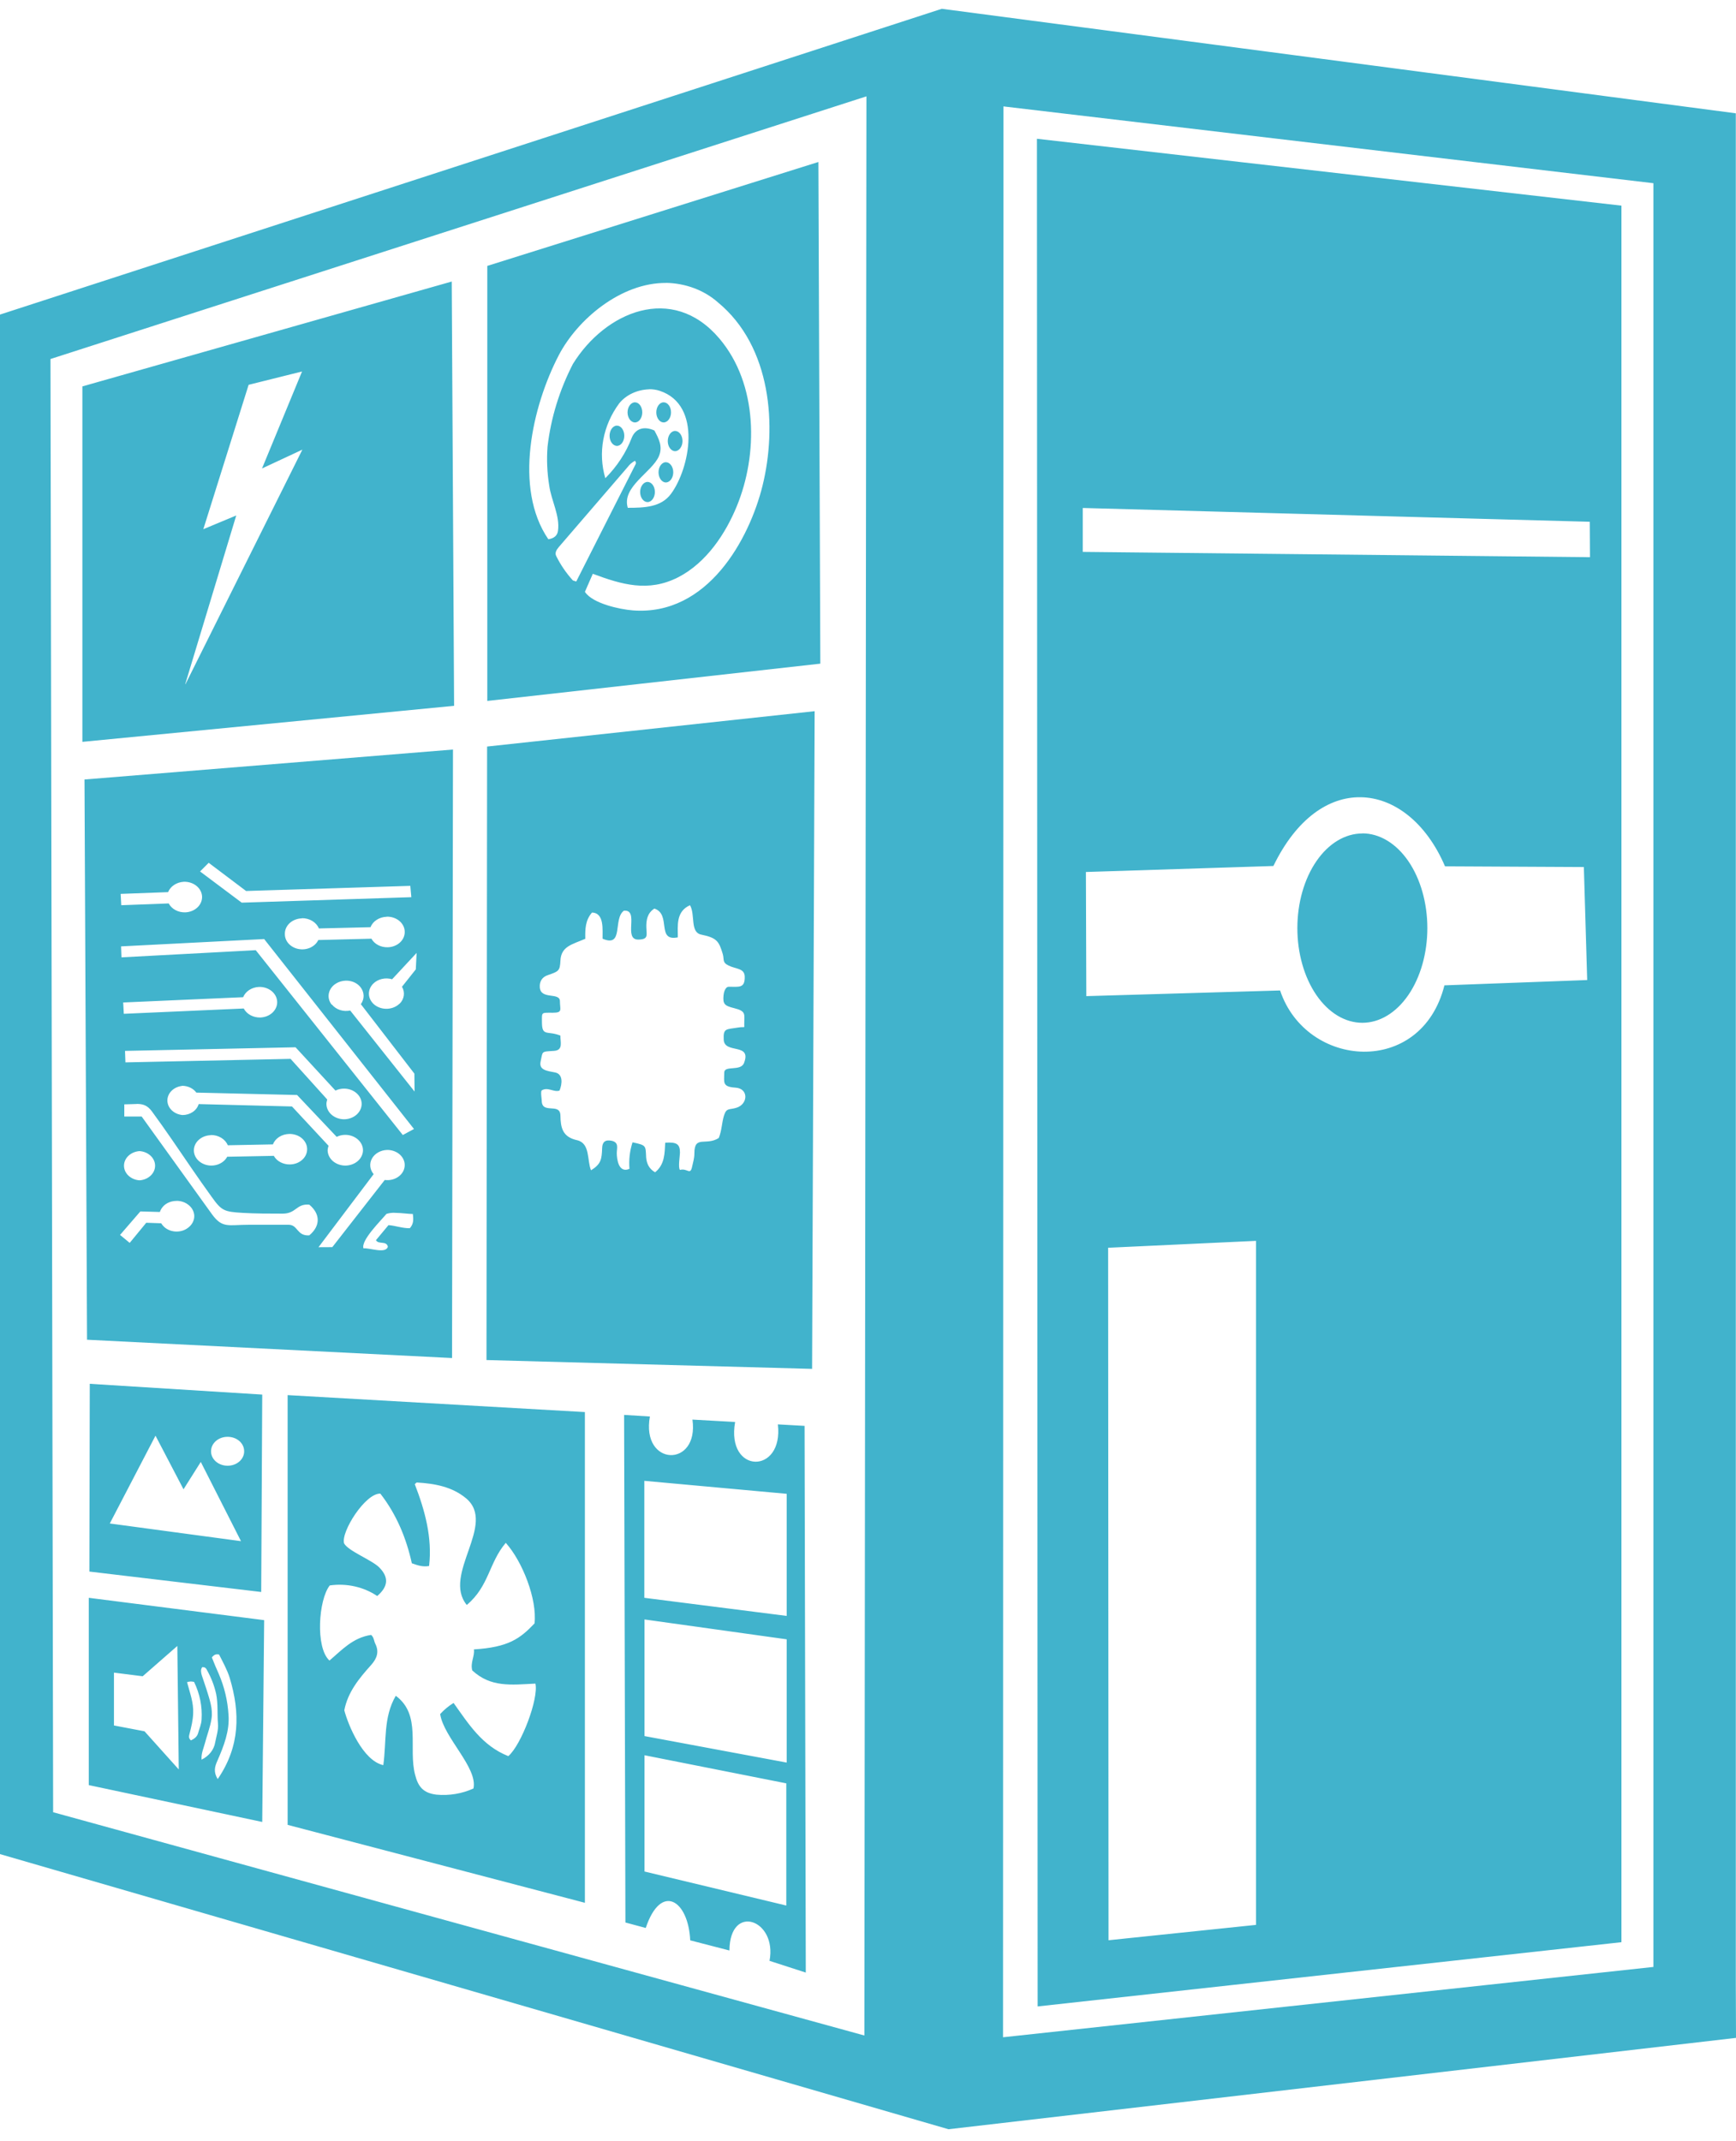 <svg width="73" height="90" viewBox="0 0 73 90" fill="none" xmlns="http://www.w3.org/2000/svg">
<path d="M39.603 0.37L0 13.223V77.935L39.885 89.5L73 85.66L72.992 83.439V4.763L39.603 0.37ZM36.434 4.05L36.348 85.56L2.234 76.175L2.123 15.091L36.434 4.05ZM42.195 4.473L69.528 7.701V82.678L42.178 85.634L42.195 4.473ZM43.604 5.833L43.634 84.338L68.183 81.638V8.644L43.604 5.833ZM34.414 6.809L20.491 11.177V29.463L34.495 27.896L34.414 6.809ZM18.996 11.834L3.464 16.242V31.183L19.095 29.668L18.996 11.834ZM28.008 11.89C28.828 11.905 29.61 12.198 30.186 12.707C32.453 14.571 32.675 17.943 32.065 20.416C31.518 22.63 29.771 25.902 26.607 25.657C26.043 25.612 24.92 25.363 24.604 24.888L24.595 24.88L24.928 24.119C26.146 24.572 27.26 24.903 28.512 24.268C29.72 23.651 30.523 22.4 30.98 21.285C31.881 19.102 31.881 16.153 30.25 14.229C28.264 11.89 25.441 13.115 24.091 15.299C23.523 16.402 23.163 17.576 23.024 18.779C22.983 19.325 23.007 19.874 23.096 20.416C23.182 21.04 23.553 21.683 23.463 22.314C23.438 22.507 23.305 22.63 23.058 22.667C21.584 20.513 22.387 17.067 23.493 14.939C24.284 13.416 26.12 11.879 28.008 11.893V11.89ZM12.701 15.615L11.018 19.692L12.714 18.901L7.798 28.761L7.79 28.754L9.934 21.668L8.55 22.244L10.455 16.175L12.701 15.615ZM27.29 16.361C27.445 16.358 27.598 16.38 27.743 16.428C29.554 17.029 28.998 19.711 28.213 20.762C27.798 21.323 27.094 21.345 26.402 21.345V21.356C26.12 20.465 27.418 19.856 27.709 19.172C27.88 18.771 27.7 18.433 27.517 18.095C27.081 17.899 26.722 18.014 26.564 18.404C26.326 19.027 25.949 19.604 25.454 20.101C25.298 19.57 25.27 19.018 25.37 18.478C25.47 17.937 25.696 17.42 26.035 16.959C26.177 16.782 26.364 16.637 26.582 16.534C26.8 16.431 27.042 16.373 27.29 16.365V16.361ZM26.701 16.911C26.53 16.911 26.389 17.104 26.389 17.334C26.389 17.568 26.53 17.757 26.701 17.757C26.872 17.757 27.008 17.564 27.008 17.334C27.008 17.096 26.867 16.911 26.701 16.911ZM27.905 16.911C27.734 16.911 27.598 17.104 27.598 17.334C27.598 17.568 27.739 17.757 27.905 17.757C28.076 17.757 28.217 17.564 28.217 17.334C28.217 17.096 28.076 16.911 27.905 16.911ZM25.941 17.891C25.77 17.891 25.633 18.088 25.633 18.318C25.633 18.552 25.774 18.742 25.945 18.742C26.116 18.742 26.252 18.545 26.252 18.318C26.252 18.081 26.111 17.891 25.945 17.891H25.941ZM28.388 18.114C28.217 18.114 28.08 18.311 28.08 18.541C28.08 18.775 28.221 18.964 28.388 18.964C28.558 18.964 28.7 18.768 28.7 18.541C28.7 18.303 28.558 18.114 28.388 18.114ZM26.697 19.373H26.705C26.748 19.425 26.748 19.477 26.722 19.525C25.889 21.159 25.069 22.797 24.232 24.442C24.155 24.413 24.108 24.413 24.083 24.39C23.805 24.082 23.574 23.743 23.395 23.384C23.314 23.243 23.404 23.105 23.502 22.99L26.393 19.633C26.47 19.528 26.572 19.439 26.692 19.373H26.697ZM27.999 19.429C27.828 19.429 27.692 19.625 27.692 19.852C27.692 20.09 27.832 20.279 27.999 20.279C28.174 20.279 28.311 20.082 28.311 19.852C28.311 19.618 28.17 19.429 27.999 19.429ZM27.23 20.257C27.059 20.257 26.919 20.45 26.919 20.68C26.919 20.918 27.059 21.104 27.23 21.104C27.401 21.104 27.538 20.91 27.538 20.68C27.538 20.442 27.397 20.257 27.23 20.257ZM45.531 21.352L66.85 21.932L66.859 23.421L45.531 23.198V21.352ZM34.256 29.894L20.483 31.38L20.457 57.168L34.149 57.539L34.256 29.894ZM19.048 31.506L3.553 32.765L3.66 56.314L19.009 57.083L19.048 31.506ZM57.211 33.511C58.62 33.526 59.978 34.577 60.764 36.415L66.602 36.445L66.743 41.195L60.739 41.418C59.769 45.28 54.93 44.92 53.829 41.633L45.68 41.871L45.663 36.653L53.547 36.401C54.525 34.388 55.887 33.493 57.211 33.511ZM57.288 35.034C56.564 35.034 55.869 35.452 55.357 36.197C54.844 36.942 54.556 37.953 54.555 39.008C54.554 39.531 54.625 40.049 54.762 40.532C54.899 41.016 55.1 41.455 55.354 41.825C55.608 42.195 55.91 42.489 56.241 42.689C56.573 42.889 56.929 42.992 57.288 42.992C58.013 42.992 58.708 42.573 59.221 41.826C59.733 41.08 60.021 40.067 60.021 39.011C60.021 37.956 59.733 36.943 59.221 36.196C58.708 35.45 58.013 35.03 57.288 35.03V35.034ZM8.776 36.267L10.348 37.452L17.254 37.236L17.297 37.712L10.164 37.942L8.413 36.631L8.776 36.267ZM7.726 37.065C7.922 37.058 8.113 37.118 8.258 37.234C8.402 37.349 8.488 37.51 8.497 37.68C8.505 37.85 8.435 38.017 8.303 38.142C8.17 38.268 7.986 38.343 7.79 38.35C7.644 38.354 7.5 38.321 7.377 38.254C7.253 38.188 7.154 38.09 7.094 37.975L5.099 38.05L5.074 37.574L7.068 37.5C7.116 37.379 7.205 37.274 7.322 37.196C7.439 37.119 7.579 37.074 7.726 37.065ZM29.015 38.05C29.246 38.45 29.007 39.19 29.49 39.286C30.143 39.42 30.233 39.565 30.391 40.096C30.463 40.333 30.357 40.449 30.638 40.586C30.946 40.738 31.309 40.694 31.317 41.054C31.326 41.548 31.078 41.477 30.647 41.477C30.489 41.477 30.433 41.737 30.425 41.837C30.391 42.202 30.463 42.276 30.869 42.376C31.39 42.506 31.296 42.629 31.296 43.044C31.296 43.252 31.343 43.137 31.027 43.193C30.523 43.275 30.408 43.215 30.433 43.713C30.472 44.311 31.616 43.824 31.288 44.678C31.151 45.05 30.455 44.764 30.455 45.087C30.455 45.496 30.357 45.681 30.929 45.718C31.492 45.755 31.458 46.417 30.963 46.565C30.664 46.658 30.557 46.558 30.451 46.87C30.348 47.185 30.357 47.516 30.224 47.835C29.686 48.177 29.199 47.702 29.199 48.478C29.199 48.686 29.148 48.838 29.105 49.035C29.024 49.421 28.909 49.09 28.593 49.176C28.507 49.083 28.593 48.571 28.593 48.448C28.593 48.084 28.452 48.002 27.973 48.032C27.948 48.478 27.956 48.953 27.546 49.276C27.29 49.128 27.192 48.905 27.171 48.652C27.145 48.155 27.188 48.14 26.598 48.017C26.481 48.379 26.438 48.756 26.47 49.131C26.009 49.332 25.936 48.715 25.936 48.47C25.936 48.262 26.035 48.032 25.736 47.954C25.437 47.887 25.33 48.017 25.321 48.251C25.304 48.723 25.279 48.931 24.852 49.191C24.681 48.779 24.826 48.062 24.271 47.928C23.651 47.794 23.575 47.401 23.566 46.888C23.553 46.327 22.78 46.862 22.78 46.257C22.78 46.197 22.725 45.882 22.78 45.834C23.036 45.674 23.293 45.926 23.528 45.841C23.643 45.566 23.686 45.15 23.344 45.08C22.989 45.013 22.656 44.976 22.733 44.619C22.831 44.181 22.742 44.207 23.288 44.173C23.707 44.151 23.553 43.776 23.566 43.531C23.015 43.308 22.789 43.59 22.789 42.959C22.789 42.532 22.75 42.569 23.246 42.569C23.673 42.569 23.545 42.439 23.545 42.086C23.545 41.693 22.733 42.038 22.699 41.499C22.682 41.269 22.785 41.069 23.041 40.987C23.493 40.831 23.545 40.809 23.566 40.385C23.592 39.773 24.057 39.702 24.621 39.457L24.612 39.45C24.604 39.056 24.612 38.681 24.894 38.358C25.424 38.373 25.33 39.1 25.338 39.457C26.244 39.847 25.765 38.625 26.235 38.28C26.906 38.22 26.184 39.509 26.846 39.494C27.277 39.487 27.188 39.308 27.179 38.982C27.171 38.681 27.218 38.38 27.517 38.191C28.242 38.428 27.585 39.587 28.503 39.401C28.503 38.911 28.418 38.313 29.015 38.05ZM16.259 38.532C16.356 38.529 16.453 38.543 16.544 38.573C16.635 38.603 16.718 38.648 16.789 38.706C16.86 38.764 16.916 38.834 16.956 38.911C16.995 38.988 17.017 39.072 17.019 39.156C17.022 39.241 17.006 39.325 16.972 39.404C16.938 39.483 16.886 39.556 16.819 39.617C16.752 39.678 16.672 39.728 16.583 39.762C16.494 39.797 16.399 39.815 16.302 39.817C16.16 39.821 16.02 39.789 15.899 39.725C15.777 39.661 15.68 39.568 15.618 39.457L13.384 39.513C13.32 39.649 13.202 39.761 13.053 39.831C12.903 39.9 12.73 39.922 12.564 39.892C12.398 39.863 12.249 39.784 12.142 39.669C12.035 39.555 11.978 39.411 11.979 39.264C11.976 39.18 11.992 39.096 12.026 39.017C12.06 38.938 12.112 38.866 12.178 38.804C12.244 38.743 12.324 38.693 12.412 38.659C12.501 38.624 12.596 38.605 12.693 38.603V38.595C12.849 38.593 13.002 38.633 13.131 38.71C13.26 38.788 13.357 38.898 13.41 39.026L15.58 38.974C15.628 38.85 15.719 38.741 15.841 38.663C15.962 38.585 16.108 38.54 16.259 38.536V38.532ZM11.108 39.472L17.408 47.456L16.938 47.709L10.754 39.94L5.108 40.241L5.091 39.78L11.108 39.472ZM17.519 40.055L17.485 40.746L16.904 41.477C16.971 41.591 16.997 41.72 16.98 41.847C16.962 41.974 16.902 42.093 16.805 42.19V42.183C16.677 42.311 16.495 42.39 16.299 42.402C16.104 42.414 15.911 42.358 15.763 42.246C15.691 42.191 15.631 42.124 15.589 42.049C15.546 41.974 15.521 41.892 15.514 41.809C15.508 41.725 15.521 41.642 15.552 41.562C15.583 41.483 15.631 41.41 15.695 41.347C15.791 41.251 15.918 41.182 16.059 41.149C16.201 41.116 16.351 41.12 16.489 41.162L17.519 40.055ZM14.542 41.221C14.662 41.218 14.782 41.241 14.889 41.288C14.997 41.336 15.089 41.406 15.157 41.492C15.332 41.715 15.332 41.993 15.174 42.209L17.425 45.128L17.433 45.882L14.726 42.476C14.583 42.507 14.433 42.499 14.296 42.454C14.159 42.409 14.04 42.329 13.957 42.224L13.948 42.231C13.837 42.092 13.794 41.92 13.829 41.753C13.863 41.586 13.972 41.437 14.132 41.34C14.252 41.265 14.395 41.224 14.542 41.221ZM10.886 41.485C10.983 41.481 11.08 41.495 11.171 41.524C11.262 41.553 11.346 41.597 11.417 41.654C11.489 41.712 11.546 41.781 11.587 41.857C11.628 41.934 11.651 42.017 11.655 42.101C11.659 42.186 11.644 42.27 11.61 42.349C11.577 42.428 11.525 42.501 11.46 42.563C11.394 42.625 11.315 42.675 11.226 42.711C11.138 42.746 11.043 42.766 10.946 42.77C10.8 42.773 10.656 42.739 10.532 42.672C10.408 42.605 10.31 42.507 10.25 42.391L5.206 42.614L5.18 42.138L10.224 41.916C10.274 41.795 10.363 41.69 10.48 41.613C10.598 41.537 10.739 41.492 10.886 41.485ZM12.428 44.021L14.106 45.841C14.217 45.786 14.342 45.758 14.469 45.759C14.875 45.759 15.208 46.049 15.208 46.402C15.207 46.572 15.129 46.735 14.991 46.856C14.853 46.977 14.665 47.046 14.469 47.048C14.273 47.047 14.084 46.978 13.945 46.858C13.806 46.737 13.727 46.573 13.726 46.402C13.726 46.342 13.743 46.279 13.76 46.216L12.219 44.508L5.274 44.656L5.257 44.173L12.428 44.021ZM7.657 45.64H7.666C7.918 45.644 8.136 45.759 8.255 45.926L12.492 46.027L14.158 47.787C14.268 47.731 14.393 47.701 14.521 47.702C14.926 47.702 15.264 47.995 15.264 48.348C15.263 48.519 15.184 48.683 15.045 48.804C14.906 48.925 14.717 48.993 14.521 48.994C14.324 48.993 14.136 48.925 13.996 48.804C13.857 48.683 13.779 48.519 13.777 48.348C13.782 48.285 13.794 48.222 13.816 48.162L12.278 46.509L8.354 46.409C8.316 46.541 8.228 46.657 8.105 46.741C7.982 46.824 7.831 46.87 7.675 46.87C7.501 46.854 7.34 46.783 7.223 46.671C7.105 46.558 7.04 46.412 7.039 46.26C7.038 46.108 7.101 45.962 7.217 45.848C7.333 45.734 7.493 45.662 7.666 45.644H7.657V45.64ZM5.748 46.402C6.005 46.402 6.193 46.454 6.389 46.717C6.97 47.508 7.517 48.322 8.072 49.131C8.345 49.529 8.627 49.93 8.909 50.32C9.315 50.888 9.421 50.936 10.199 50.981C10.754 51.014 11.318 51.014 11.881 51.014C12.466 51.014 12.449 50.591 13.004 50.635C13.479 51.029 13.479 51.534 13.004 51.928C12.475 51.958 12.535 51.482 12.137 51.482H10.45C9.609 51.482 9.357 51.642 8.922 51.051L5.958 46.933H5.227V46.42C5.432 46.42 5.603 46.405 5.753 46.405L5.748 46.402ZM12.155 47.664C12.251 47.661 12.348 47.675 12.439 47.705C12.529 47.734 12.612 47.779 12.683 47.837C12.754 47.895 12.811 47.964 12.85 48.041C12.89 48.117 12.912 48.2 12.915 48.285C12.918 48.369 12.902 48.453 12.868 48.532C12.834 48.611 12.783 48.683 12.716 48.744C12.65 48.806 12.57 48.855 12.482 48.89C12.394 48.924 12.298 48.943 12.201 48.946C12.059 48.95 11.918 48.918 11.796 48.854C11.674 48.791 11.576 48.697 11.514 48.585L9.554 48.623C9.484 48.753 9.367 48.859 9.219 48.924C9.072 48.989 8.904 49.009 8.742 48.981C8.58 48.952 8.434 48.877 8.327 48.768C8.22 48.658 8.159 48.521 8.153 48.377C8.149 48.293 8.165 48.209 8.199 48.13C8.233 48.051 8.285 47.979 8.351 47.918C8.418 47.856 8.497 47.807 8.586 47.772C8.674 47.738 8.769 47.719 8.866 47.716V47.709C9.022 47.707 9.174 47.748 9.302 47.825C9.43 47.902 9.527 48.012 9.579 48.14L11.476 48.103C11.524 47.978 11.616 47.869 11.738 47.79C11.86 47.712 12.007 47.668 12.159 47.664H12.155ZM16.276 48.337C16.377 48.335 16.477 48.352 16.57 48.386C16.664 48.42 16.748 48.47 16.818 48.534C16.887 48.598 16.941 48.673 16.975 48.756C17.01 48.839 17.024 48.927 17.017 49.014C17.01 49.102 16.982 49.188 16.936 49.266C16.889 49.343 16.824 49.412 16.745 49.467C16.666 49.522 16.575 49.562 16.477 49.585C16.38 49.608 16.278 49.613 16.178 49.599L13.974 52.422L13.393 52.425L15.712 49.354C15.633 49.261 15.584 49.15 15.572 49.035C15.559 48.919 15.583 48.802 15.641 48.698C15.699 48.593 15.789 48.504 15.901 48.441C16.013 48.377 16.142 48.341 16.276 48.337ZM5.868 48.385C6.046 48.397 6.212 48.467 6.333 48.581C6.455 48.695 6.522 48.844 6.522 48.999C6.522 49.155 6.455 49.304 6.333 49.418C6.212 49.532 6.046 49.602 5.868 49.614C5.69 49.602 5.524 49.532 5.403 49.418C5.281 49.304 5.214 49.155 5.214 48.999C5.214 48.844 5.281 48.695 5.403 48.581C5.524 48.467 5.69 48.397 5.868 48.385ZM7.423 50.476C7.615 50.476 7.803 50.539 7.948 50.665C8.018 50.724 8.073 50.795 8.111 50.873C8.149 50.951 8.169 51.035 8.169 51.12C8.169 51.205 8.149 51.289 8.111 51.367C8.073 51.445 8.018 51.516 7.948 51.575C7.88 51.636 7.799 51.684 7.71 51.717C7.62 51.75 7.524 51.767 7.427 51.767C7.33 51.767 7.233 51.75 7.144 51.717C7.054 51.684 6.973 51.636 6.906 51.575C6.855 51.528 6.812 51.476 6.778 51.419L6.15 51.397L5.454 52.243L5.048 51.909L5.902 50.921L6.722 50.944C6.757 50.839 6.82 50.744 6.906 50.665C6.973 50.606 7.054 50.559 7.143 50.527C7.231 50.495 7.327 50.479 7.423 50.479V50.476ZM16.635 50.981C16.891 50.984 17.186 51.029 17.361 51.029C17.386 51.245 17.403 51.438 17.233 51.627C16.929 51.634 16.635 51.519 16.336 51.497L15.81 52.128C15.913 52.325 16.25 52.139 16.31 52.403C16.225 52.719 15.524 52.44 15.285 52.474C15.165 52.139 16.028 51.297 16.25 51.025C16.373 50.986 16.504 50.97 16.635 50.981ZM52.816 52.158V80.91L46.615 81.556L46.598 52.448L52.816 52.158ZM3.775 58.167L3.758 66.059L10.984 66.917L11.027 58.62L3.775 58.167ZM12.095 58.642V76.706L24.595 79.982V59.355L12.095 58.642ZM26.244 59.474L26.299 80.81L27.154 81.04C27.794 79.127 28.947 79.867 29.024 81.56L30.673 81.987C30.69 79.971 32.693 80.695 32.359 82.422L33.884 82.915L33.833 59.935L32.71 59.872C32.957 61.992 30.523 61.97 30.912 59.771L29.118 59.671C29.404 61.71 26.948 61.654 27.329 59.541L26.244 59.474ZM6.539 60.347L7.717 62.601L8.443 61.45L10.134 64.781L4.617 64.038L6.539 60.347ZM9.571 60.395C9.959 60.395 10.267 60.663 10.267 61.001C10.268 61.081 10.251 61.16 10.216 61.234C10.182 61.308 10.131 61.375 10.066 61.432C10.001 61.489 9.924 61.534 9.839 61.564C9.754 61.595 9.663 61.61 9.571 61.61C9.479 61.61 9.388 61.595 9.303 61.564C9.218 61.534 9.141 61.489 9.076 61.432C9.011 61.375 8.96 61.308 8.925 61.234C8.891 61.16 8.873 61.081 8.875 61.001C8.875 60.666 9.182 60.395 9.571 60.395ZM27.094 62.245L33.081 62.791V67.923L27.094 67.162V62.245ZM17.527 62.315C18.287 62.36 19.009 62.493 19.594 62.976C20.91 64.068 18.578 66.181 19.628 67.463C20.572 66.671 20.555 65.687 21.268 64.852C21.977 65.643 22.592 67.232 22.477 68.239C21.87 68.877 21.384 69.241 19.927 69.331C19.97 69.613 19.769 69.884 19.859 70.214C20.636 70.935 21.49 70.82 22.515 70.768C22.656 71.399 21.922 73.349 21.375 73.817C20.265 73.379 19.692 72.443 19.073 71.581C18.86 71.713 18.671 71.87 18.509 72.049C18.659 73.041 20.098 74.299 19.91 75.176C19.432 75.396 18.889 75.486 18.351 75.436C17.805 75.369 17.583 75.109 17.455 74.6C17.16 73.475 17.732 72.086 16.643 71.28C16.109 72.194 16.259 73.204 16.118 74.196C15.264 74.01 14.644 72.524 14.478 71.889C14.627 71.128 15.084 70.567 15.614 69.977C15.862 69.698 15.943 69.42 15.785 69.1C15.721 68.978 15.729 68.822 15.605 68.722C14.837 68.837 14.38 69.353 13.854 69.799C13.256 69.26 13.393 67.236 13.867 66.642C14.217 66.592 14.575 66.606 14.918 66.683C15.261 66.76 15.582 66.897 15.862 67.087C16.331 66.686 16.357 66.296 15.943 65.88C15.622 65.565 14.644 65.197 14.469 64.874C14.328 64.391 15.366 62.757 15.994 62.783C16.682 63.667 17.087 64.666 17.318 65.71C17.557 65.795 17.766 65.873 18.044 65.825C18.181 64.636 17.873 63.5 17.442 62.386C17.485 62.349 17.51 62.315 17.527 62.315ZM3.733 67.162V75.035L11.027 76.584L11.108 68.101L3.733 67.162ZM27.102 68.072L33.081 68.907V74.088L27.102 72.974V68.072ZM7.457 69.186L7.517 74.377L6.077 72.773L4.792 72.528V70.307L6 70.46L7.457 69.186ZM9.156 69.538C9.175 69.54 9.194 69.542 9.212 69.546C9.37 69.862 9.554 70.185 9.66 70.53C10.1 71.99 10.1 73.401 9.156 74.779L9.148 74.771C8.977 74.485 9.024 74.27 9.139 74.017C9.413 73.393 9.66 72.755 9.609 72.082C9.575 71.493 9.437 70.912 9.199 70.359C9.096 70.131 8.999 69.901 8.909 69.668C8.973 69.587 9.037 69.531 9.156 69.538ZM8.546 70.077C8.631 70.081 8.665 70.129 8.691 70.177C8.875 70.504 9.007 70.835 9.088 71.198C9.174 71.618 9.131 72.034 9.165 72.45C9.191 72.718 9.097 72.981 9.05 73.234C9.026 73.386 8.962 73.531 8.863 73.658C8.763 73.785 8.631 73.89 8.477 73.965V73.973H8.469L8.477 73.965C8.452 73.716 8.559 73.494 8.618 73.271C8.704 72.937 8.84 72.595 8.892 72.257C8.964 71.826 8.806 71.414 8.678 70.994L8.486 70.422C8.452 70.3 8.426 70.185 8.503 70.077H8.546ZM8.02 70.679C8.067 70.679 8.11 70.686 8.161 70.697C8.402 71.195 8.511 71.733 8.477 72.272C8.469 72.48 8.379 72.665 8.328 72.859C8.285 73.003 8.17 73.089 8.029 73.156C7.914 73.055 7.948 72.966 7.973 72.866C8.046 72.58 8.114 72.305 8.123 72.012C8.144 71.566 7.982 71.15 7.867 70.712H7.858C7.909 70.692 7.964 70.68 8.02 70.679ZM27.102 73.78L33.064 74.961V80.097L27.102 78.667V73.78Z" fill="#41B3CC"/>
</svg>
